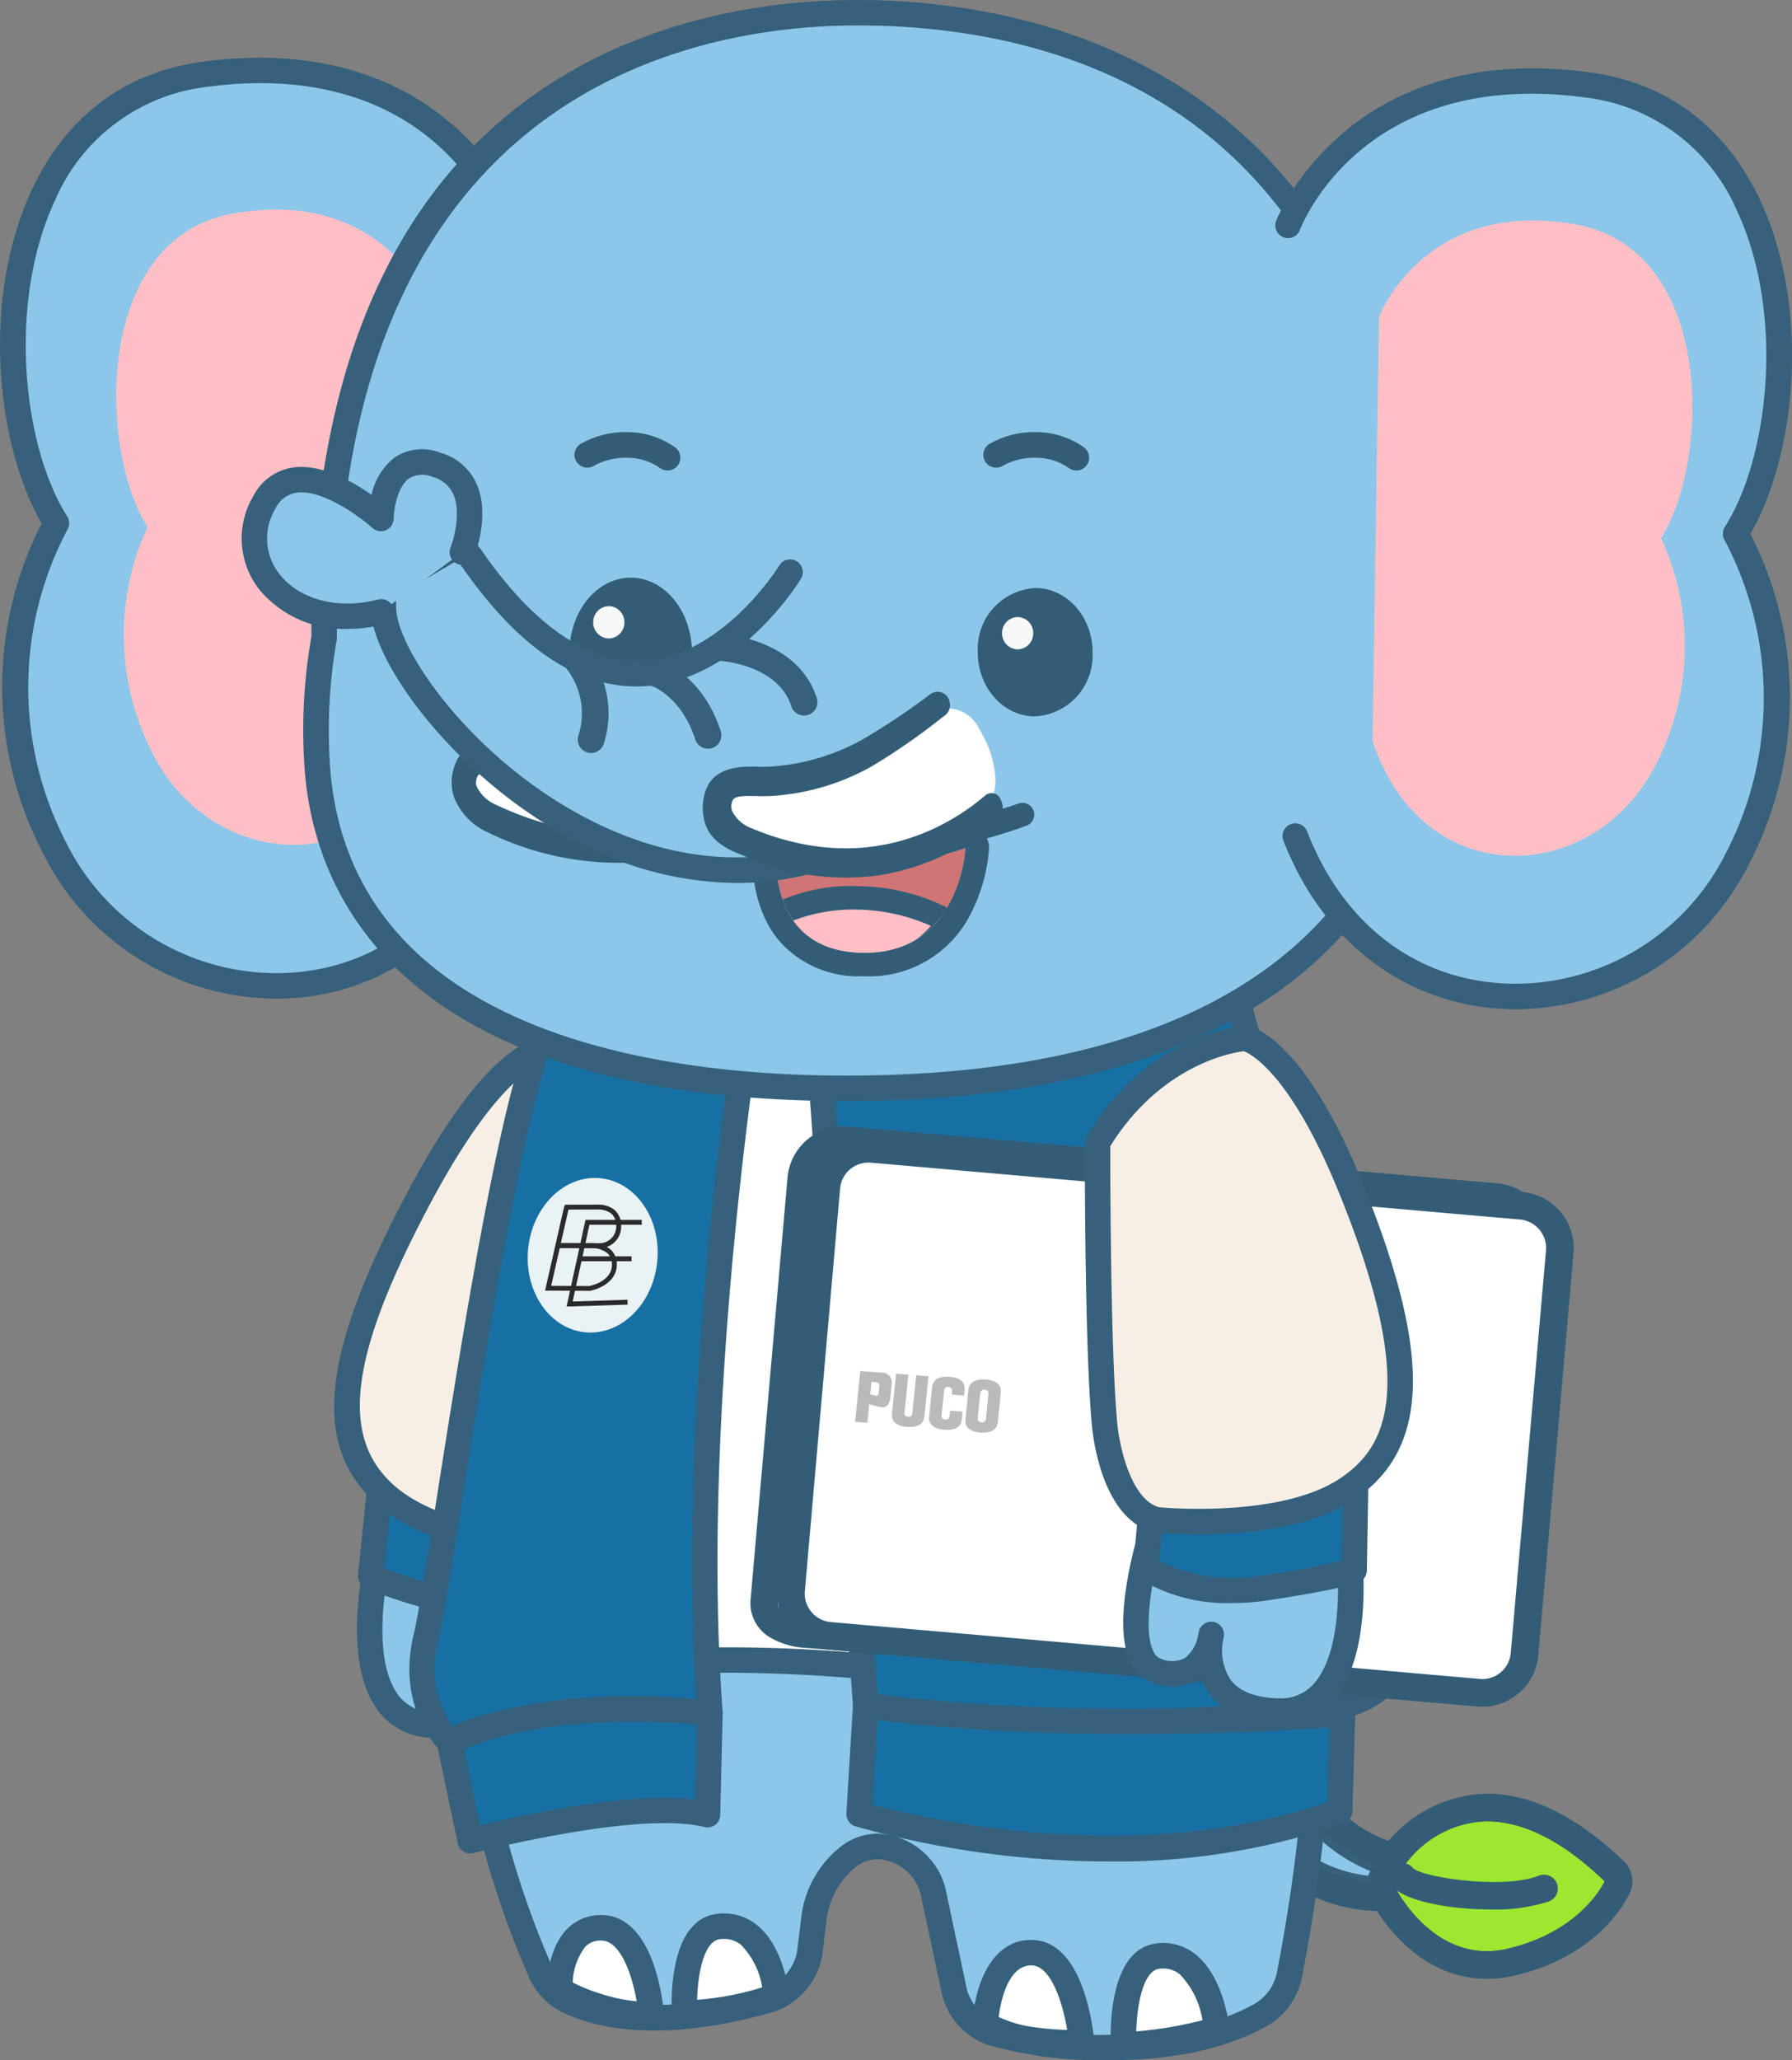 <svg id="그룹_3090" data-name="그룹 3090" xmlns="http://www.w3.org/2000/svg" width="154.915" height="178.04">
    <rect width="100%" height="100%" fill="#808080" stroke="none"/>
    <defs>
        <clipPath id="clip-path">
            <path id="패스_7436" data-name="패스 7436" d="M326.53-259.181c8.561.2 8.982-9.058 8.982-9.058a23.661 23.661 0 0 1-16.328-.291s-1.213 9.147 7.347 9.349" transform="translate(-319.124 268.53)" style="fill:none"/>
        </clipPath>
        <style>
            .cls-2{fill:#8cc7ea}.cls-3{fill:#36607b}.cls-4{fill:#335d76}.cls-6{fill:#fff}.cls-7{fill:#1770a3}.cls-8{fill:#f7efe5}.cls-9{fill:#bababa}.cls-11{fill:#ffbfc5}.cls-14{fill:#f7f8f8}.cls-15{fill:#2b2b2b}
        </style>
    </defs>
    <g id="그룹_3026" data-name="그룹 3026" transform="translate(107.986 153.06)">
        <path id="패스_7379" data-name="패스 7379" class="cls-2" d="M346.556-212.706s3.667 6.77 11.68 6.247c0 0 3.612 7.146 10.078 5.624s8.223-5.79 8.223-5.79c-11.289-10.866-17.838-.711-17.838-.711-7.491-2.031-9.58-7.766-9.58-7.766z" transform="translate(-345.814 216.148)"/>
        <path id="패스_7380" data-name="패스 7380" class="cls-3" d="M366.791-199.671c-4.863 0-7.875-4.518-8.64-5.818-8.041.319-11.827-6.506-11.865-6.577l-.219-.4 3.553-3.322.311.841a13.475 13.475 0 0 0 8.781 7.284 10.658 10.658 0 0 1 7-4.157c3.642-.425 7.517 1.3 11.491 5.126l.291.279-.153.375c-.077.185-1.949 4.568-8.637 6.143a8.347 8.347 0 0 1-1.913.226zm-7.755-6.67c.287.551 3.618 6.648 9.4 5.283 5.054-1.192 7.063-4.069 7.629-5.085-3.586-3.352-7.026-4.867-10.2-4.5a9.7 9.7 0 0 0-6.41 3.985l-.237.364zm-11.469-5.9a12.061 12.061 0 0 0 10.336 5.572 14.762 14.762 0 0 1-8.728-7.075z" transform="translate(-346.067 215.791)"/>
    </g>
    <g id="그룹_3027" data-name="그룹 3027" transform="translate(106.337 151.714)">
        <path id="패스_7381" data-name="패스 7381" class="cls-4" d="M349.935-214.287s2.089 5.736 9.58 7.769c0 0 2.778-4.312 7.839-4.312 2.705 0 6.064 1.234 10 5.021 0 0-1.757 4.268-8.223 5.79a7.746 7.746 0 0 1-1.788.213c-5.34 0-8.289-5.838-8.289-5.838-.3.021-.589.03-.876.03a12.848 12.848 0 0 1-10.8-6.275l2.563-2.4m0-2.39a2.388 2.388 0 0 0-1.632.645l-2.564 2.4a2.389 2.389 0 0 0-.469 2.885c.164.3 4.04 7.278 12.457 7.52 1.409 2.074 4.643 5.815 9.615 5.815a10.2 10.2 0 0 0 2.336-.276c7.574-1.784 9.794-6.987 9.885-7.207a2.391 2.391 0 0 0-.553-2.633c-3.922-3.774-7.845-5.689-11.657-5.69a11.949 11.949 0 0 0-8.648 3.926 11.479 11.479 0 0 1-6.525-5.809 2.391 2.391 0 0 0-1.69-1.508 2.468 2.468 0 0 0-.556-.065" transform="translate(-344.981 216.677)"/>
    </g>
    <g id="그룹_3028" data-name="그룹 3028" transform="translate(120.51 157.402)">
        <path id="패스_7382" data-name="패스 7382" d="M354.316-207.391s3.373 6.988 9.84 5.464 8.37-5.822 8.37-5.822c-11.288-10.866-17.382-1.268-17.382-1.268z" transform="translate(-354.316 212.931)" style="fill:#9ee630"/>
    </g>
    <g id="그룹_3029" data-name="그룹 3029" transform="translate(118.119 155.012)">
        <path id="패스_7383" data-name="패스 7383" class="cls-4" d="M363.179-212.115c2.681 0 6.084 1.256 10.163 5.182 0 0-1.9 4.3-8.372 5.824a7.951 7.951 0 0 1-1.816.217c-5.279 0-8.022-5.683-8.022-5.683l.827-1.626a9.078 9.078 0 0 1 7.219-3.914m0-2.39a11.5 11.5 0 0 0-9.238 5.024 2.246 2.246 0 0 0-.111.2l-.829 1.622a2.4 2.4 0 0 0-.021 2.124c.14.287 3.472 7.032 10.175 7.032a10.332 10.332 0 0 0 2.365-.281c7.535-1.775 9.911-6.961 10.008-7.181a2.392 2.392 0 0 0-.527-2.69c-4.034-3.882-8.012-5.85-11.822-5.85" transform="translate(-352.741 214.505)"/>
    </g>
    <g id="그룹_3030" data-name="그룹 3030" transform="translate(120.034 161.006)">
        <path id="패스_7384" data-name="패스 7384" class="cls-4" d="M362.823-206.546c-3.607 0-7.588-.744-8.59-2.11a1.2 1.2 0 0 1 .258-1.67 1.2 1.2 0 0 1 1.65.229c.875.78 7.773 1.848 10.864.63a1.2 1.2 0 0 1 1.552.673 1.2 1.2 0 0 1-.674 1.55 15.014 15.014 0 0 1-5.06.7m-6.668-3.531.008.011-.008-.011" transform="translate(-354.002 210.557)"/>
    </g>
    <g id="그룹_3031" data-name="그룹 3031" transform="translate(38.168 82.418)">
        <path id="패스_7385" data-name="패스 7385" class="cls-2" d="M302.892-236.939c-2.2 10.772-5.1 38.449 5.4 62.268a5.024 5.024 0 0 0 2.479 2.542c2.54 1.171 7.877 2.487 17.1-.1a5.161 5.161 0 0 0 3.709-4.353l.357-2.95c.351-2.894 3.02-6.427 5.9-5.983.041 0 .082.012.125.018a5.175 5.175 0 0 1 4.25 3.827l1.842 8.655a5.127 5.127 0 0 0 3.346 3.615 33.786 33.786 0 0 0 10.243 1.225c6.657 0 10.74-1.585 12.913-2.821a5.106 5.106 0 0 0 2.446-3.39 149.214 149.214 0 0 0-.334-59.019 118.156 118.156 0 0 0-7.963-23.455l-56.288 2.575a170.472 170.472 0 0 0-5.528 17.344" transform="translate(-299.717 262.695)"/>
        <path id="패스_7386" data-name="패스 7386" class="cls-3" d="M358.011-166.7a35.484 35.484 0 0 1-10.584-1.28 6.186 6.186 0 0 1-4.078-4.385l-1.851-8.7a4.052 4.052 0 0 0-3.336-2.968 3 3 0 0 0-2.28.659 6.932 6.932 0 0 0-2.493 4.351l-.357 2.947a6.234 6.234 0 0 1-4.5 5.28c-9.222 2.584-14.8 1.447-17.857.038a6.11 6.11 0 0 1-3.026-3.1c-12.161-27.591-6.188-59.394-5.469-62.93l.011-.047a173.174 173.174 0 0 1 5.569-17.475 1.1 1.1 0 0 1 .975-.7l54.615-2.5-1.583-3.232a1.075 1.075 0 0 1-.112-.483 1.1 1.1 0 0 1 .616-.988 1.1 1.1 0 0 1 1.47.5l2.321 4.737c5.22 10.659 8.024 23.58 8.051 23.709a150.593 150.593 0 0 1 .336 59.479 6.21 6.21 0 0 1-2.979 4.116c-2.381 1.362-6.644 2.972-13.459 2.972zM337.7-186.274a4.286 4.286 0 0 1 .667.052 6.3 6.3 0 0 1 5.271 4.658l1.851 8.7a3.981 3.981 0 0 0 2.617 2.8 32.731 32.731 0 0 0 9.9 1.172c6.334 0 10.222-1.456 12.367-2.677a4.008 4.008 0 0 0 1.916-2.663 148.267 148.267 0 0 0-.337-58.572 119.27 119.27 0 0 0-7.552-22.546l-54.841 2.508a168.965 168.965 0 0 0-5.227 16.523c-.727 3.578-6.531 34.672 5.329 61.581a3.925 3.925 0 0 0 1.934 1.987c2.229 1.025 7.312 2.371 16.344-.158a4.038 4.038 0 0 0 2.912-3.428l.357-2.947a9.176 9.176 0 0 1 3.349-5.839 5.209 5.209 0 0 1 3.143-1.151z" transform="translate(-300.08 262.32)"/>
    </g>
    <g id="그룹_3032" data-name="그룹 3032" transform="translate(47.294 165.504)">
        <path id="패스_7387" data-name="패스 7387" class="cls-6" d="M306.816-201.564s-.123-5.306 3.578-5.306 4.321 7.467 4.321 7.467a12.475 12.475 0 0 1-4.567-.679c-2.716-.864-3.332-1.482-3.332-1.482" transform="translate(-305.715 207.969)"/>
        <path id="패스_7388" data-name="패스 7388" class="cls-3" d="M314.623-197.912a14.905 14.905 0 0 1-4.433-.747c-2.756-.876-3.588-1.562-3.777-1.751a1.1 1.1 0 0 1-.32-.753c-.009-.345-.029-3.431 1.719-5.218a4.032 4.032 0 0 1 2.959-1.213c4.583 0 5.346 7.608 5.415 8.475a1.1 1.1 0 0 1-.985 1.186c-.026.001-.228.021-.578.021zm-6.314-3.855a15.03 15.03 0 0 0 2.548 1.011 13.548 13.548 0 0 0 2.979.609c-.387-2.227-1.379-5.247-3.065-5.247a1.818 1.818 0 0 0-1.383.545 5.312 5.312 0 0 0-1.079 3.082z" transform="translate(-306.091 207.594)"/>
    </g>
    <g id="그룹_3033" data-name="그룹 3033" transform="translate(58.059 165.364)">
        <path id="패스_7389" data-name="패스 7389" class="cls-6" d="M313.926-199.455a25.024 25.024 0 0 0 7.943-1.479s-.627-6.48-4.987-6c-3.372.369-2.956 7.48-2.956 7.48" transform="translate(-312.805 208.063)"/>
        <path id="패스_7390" data-name="패스 7390" class="cls-3" d="M314.348-197.978h-.059a1.1 1.1 0 0 1-1.084-1.035c-.049-.834-.352-8.168 3.934-8.639a4.493 4.493 0 0 1 3.448.99c2.332 1.895 2.737 5.835 2.754 6a1.1 1.1 0 0 1-.72 1.14 26.133 26.133 0 0 1-8.273 1.544zm3.358-7.506a3.05 3.05 0 0 0-.328.018c-1.456.159-1.937 3.156-1.99 5.242a25.052 25.052 0 0 0 5.625-1.076 6.762 6.762 0 0 0-1.817-3.66 2.282 2.282 0 0 0-1.49-.524z" transform="translate(-313.182 207.686)"/>
    </g>
    <g id="그룹_3034" data-name="그룹 3034" transform="translate(84.059 167.651)">
        <path id="패스_7391" data-name="패스 7391" class="cls-6" d="M331.032-199.231s.284-6.225 3.987-6.225 4.353 7.775 4.353 7.775a24.921 24.921 0 0 1-5.062-.372 14.2 14.2 0 0 1-3.278-1.178" transform="translate(-329.932 206.555)"/>
        <path id="패스_7392" data-name="패스 7392" class="cls-3" d="M339.065-196.193a27.259 27.259 0 0 1-4.57-.4 15.352 15.352 0 0 1-3.588-1.281 1.1 1.1 0 0 1-.6-1.031c.123-2.7 1.333-7.274 5.086-7.274 4.582 0 5.373 7.883 5.447 8.783a1.1 1.1 0 0 1-.266.814 1.108 1.108 0 0 1-.771.375c-.029 0-.294.014-.738.014zm-6.486-3.328a11.064 11.064 0 0 0 2.3.761 25.179 25.179 0 0 0 3.624.358c-.387-2.34-1.4-5.578-3.1-5.578-1.996 0-2.634 3.038-2.823 4.459z" transform="translate(-330.307 206.18)"/>
    </g>
    <g id="그룹_3035" data-name="그룹 3035" transform="translate(96.022 167.919)">
        <path id="패스_7393" data-name="패스 7393" class="cls-6" d="M338.926-197.581a33.183 33.183 0 0 0 8.063-1.325s-.711-6.826-5.071-6.348c-3.37.367-2.992 7.673-2.992 7.673" transform="translate(-337.81 206.38)"/>
        <path id="패스_7394" data-name="패스 7394" class="cls-3" d="M339.3-196.105a1.1 1.1 0 0 1-1.1-1.042c-.044-.855-.31-8.358 3.97-8.825a4.421 4.421 0 0 1 3.378.975c2.423 1.955 2.888 6.176 2.906 6.354a1.1 1.1 0 0 1-.786 1.169 34.036 34.036 0 0 1-8.359 1.369zm3.419-7.7a2.656 2.656 0 0 0-.307.018c-1.464.159-1.96 3.264-2.022 5.42a34.118 34.118 0 0 0 5.727-.963 7.342 7.342 0 0 0-1.951-3.961 2.237 2.237 0 0 0-1.444-.509z" transform="translate(-338.187 206.004)"/>
    </g>
    <g id="그룹_3036" data-name="그룹 3036" transform="translate(30.859 128.517)">
        <path id="패스_7395" data-name="패스 7395" class="cls-2" d="M313.689-226.629s2.417 11.889-1.785 12.665-4.218-3.7-4.218-3.7.858 6.588-6.547 5.888-5.271-13.234-3.068-19.456" transform="translate(-294.889 232.332)"/>
        <path id="패스_7396" data-name="패스 7396" class="cls-3" d="M302.579-210.248q-.563 0-1.168-.058a5.877 5.877 0 0 1-4.623-2.78c-2.944-4.612-.993-13.571.624-18.138a1.1 1.1 0 0 1 1.4-.67 1.1 1.1 0 0 1 .67 1.4c-1.6 4.535-3.155 12.6-.843 16.221a3.734 3.734 0 0 0 2.977 1.773c1.974.187 3.419-.176 4.3-1.081a4.616 4.616 0 0 0 1.075-3.231 4.752 4.752 0 0 1-.029-.477 1.1 1.1 0 0 1 1.028-1.1 1.1 1.1 0 0 1 1.163.955c0 .029.024.2.033.465a3.151 3.151 0 0 0 .9 1.972 2.335 2.335 0 0 0 1.993.323 1.132 1.132 0 0 0 .762-.553c1.31-1.94.785-7.661.146-10.813a1.1 1.1 0 0 1 .859-1.3 1.106 1.106 0 0 1 1.3.859c.188.926 1.775 9.143-.478 12.48a3.356 3.356 0 0 1-2.186 1.486 4.442 4.442 0 0 1-3.8-.8c-.064-.055-.126-.108-.184-.162a5.517 5.517 0 0 1-.984 1.409 6.553 6.553 0 0 1-4.935 1.82z" transform="translate(-295.266 231.957)"/>
    </g>
    <g id="그룹_3037" data-name="그룹 3037" transform="translate(46.264 90.527)">
        <path id="패스_7397" data-name="패스 7397" class="cls-6" d="M308.145-203.787a134.432 134.432 0 0 1 42.433 2.581l-6.878-53.329-27.238-1.72-10.321 52.181" transform="translate(-305.037 257.355)"/>
        <path id="패스_7398" data-name="패스 7398" class="cls-3" d="M350.954-199.731a1.084 1.084 0 0 1-.251-.029 134.481 134.481 0 0 0-42.046-2.56 1.1 1.1 0 0 1-1.2-.812 1.1 1.1 0 0 1-1.157.513 1.1 1.1 0 0 1-.865-1.292l10.322-52.181a1.1 1.1 0 0 1 1.148-.885l27.237 1.72a1.1 1.1 0 0 1 1.022.956l6.881 53.329a1.1 1.1 0 0 1-.354.956 1.094 1.094 0 0 1-.737.285zm-29.522-5.411a134.369 134.369 0 0 1 28.23 2.891L343.1-253.12l-25.371-1.6-10 50.548a1.1 1.1 0 0 1 .653-.329 117.482 117.482 0 0 1 13.05-.641z" transform="translate(-305.413 256.979)"/>
    </g>
    <g id="그룹_3038" data-name="그룹 3038" transform="translate(30.947 127.466)">
        <path id="패스_7399" data-name="패스 7399" class="cls-7" d="m314.139-228.482-.2 6.146s-4.034 2.226-10.394.49-7.491-2.432-7.491-2.432l.78-7.647z" transform="translate(-294.949 233.023)"/>
        <path id="패스_7400" data-name="패스 7400" class="cls-3" d="M308.683-219.708a19.175 19.175 0 0 1-5.056-.7c-6.2-1.691-7.568-2.428-7.779-2.557a1.1 1.1 0 0 1-.518-1.048l.78-7.649a1.1 1.1 0 0 1 .44-.771 1.108 1.108 0 0 1 .868-.194l17.309 3.443a1.1 1.1 0 0 1 .885 1.114l-.2 6.146a1.1 1.1 0 0 1-.568.926 13.537 13.537 0 0 1-6.161 1.29zM297.6-224.58a68.847 68.847 0 0 0 6.607 2.05 14.666 14.666 0 0 0 9.027-.158l.15-4.521-15.208-3.026z" transform="translate(-295.324 232.649)"/>
    </g>
    <g id="그룹_3039" data-name="그룹 3039" transform="translate(28.89 89.731)">
        <path id="패스_7401" data-name="패스 7401" class="cls-8" d="M311.575-256.779s13.743 3.978 11.891 22.225a129.842 129.842 0 0 0-3.812 13.243s-1.5 7.111-5.443 7.612c0 0-10.995-.178-16.128-4.679s-4.653-11.707 2.927-25.893c6.674-12.487 10.565-12.509 10.565-12.509" transform="translate(-293.594 257.878)"/>
        <path id="패스_7402" data-name="패스 7402" class="cls-3" d="M314.586-212.224h-.018c-.466-.008-11.461-.238-16.836-4.951-5.742-5.036-4.965-12.928 2.684-27.238 6.645-12.436 10.769-13.086 11.528-13.09.1.026.21.014.311.042.147.043 14.6 4.453 12.679 23.393a1.066 1.066 0 0 1-.056.255A129.241 129.241 0 0 0 321.1-220.7c-.169.8-1.788 7.886-6.38 8.467a1.056 1.056 0 0 1-.134.009zm-2.7-43.046c-.718.229-4.137 1.81-9.527 11.892-7.063 13.219-7.983 20.331-3.172 24.55 4.542 3.982 14.338 4.374 15.339 4.4 2.546-.407 4.06-4.989 4.43-6.738a132.051 132.051 0 0 1 3.806-13.256c1.55-15.863-9.076-20.225-10.88-20.848z" transform="translate(-293.969 257.503)"/>
    </g>
    <g id="그룹_3040" data-name="그룹 3040" transform="translate(35.392 86.644)">
        <path id="패스_7403" data-name="패스 7403" class="cls-7" d="M327.085-257.627s-5.224 32.874-3.223 59.12c0 0-16.163-1.166-22.523 2.491 0 0-3.407-3.216-2.036-8.967s6.03-42.1 10.061-52.183c0 0 7.394-3.366 17.721-.461" transform="translate(-297.875 259.914)"/>
        <path id="패스_7404" data-name="패스 7404" class="cls-3" d="M301.715-194.539a1.1 1.1 0 0 1-.755-.3c-.158-.149-3.853-3.726-2.35-10.022.407-1.706 1.125-6.266 2.034-12.041 2.078-13.2 5.223-33.158 8.075-40.3a1.1 1.1 0 0 1 .565-.592c.317-.144 7.88-3.5 18.474-.519a1.1 1.1 0 0 1 .788 1.231c-.052.328-5.18 33.052-3.211 58.863a1.106 1.106 0 0 1-.317.861 1.131 1.131 0 0 1-.859.32c-.158-.011-15.9-1.1-21.894 2.347a1.1 1.1 0 0 1-.55.152zm8.879-61.4c-2.718 7.271-5.754 26.543-7.778 39.386-.917 5.821-1.64 10.418-2.066 12.208a8.694 8.694 0 0 0 1.236 7.335c5.886-2.757 17.247-2.47 21.067-2.283-1.564-23.312 2.347-51.554 3.173-57.14a27.306 27.306 0 0 0-15.632.489z" transform="translate(-298.252 259.537)"/>
    </g>
    <g id="그룹_3041" data-name="그룹 3041" transform="translate(69.723 85.019)">
        <path id="패스_7405" data-name="패스 7405" class="cls-7" d="m321.588-255.2 4.014 56.6s22.552 3.229 41.586-.077c0 0 9.238-1.966 4.442-15.3-5.051-14.044-13.984-45.9-13.984-45.9z" transform="translate(-320.489 260.983)"/>
        <path id="패스_7406" data-name="패스 7406" class="cls-3" d="M348.063-195.73a177.073 177.073 0 0 1-22.24-1.41 1.1 1.1 0 0 1-.943-1.01l-4.013-56.6a1.1 1.1 0 0 1 .955-1.169l36.056-4.679a1.1 1.1 0 0 1 1.2.794c.09.319 8.98 31.978 13.962 45.825 1.866 5.188 1.93 9.4.19 12.528a8.822 8.822 0 0 1-5.438 4.219 117.66 117.66 0 0 1-19.729 1.502zm-21.052-3.47c4.327.54 23.821 2.687 40.364-.188a6.582 6.582 0 0 0 3.952-3.164c1.4-2.543 1.278-6.137-.357-10.681-4.527-12.585-12.245-39.73-13.751-45.058l-34.084 4.423z" transform="translate(-320.864 260.607)"/>
    </g>
    <g id="그룹_3042" data-name="그룹 3042" transform="translate(73.165 146.297)">
        <path id="패스_7407" data-name="패스 7407" class="cls-7" d="m324.427-219.52-.571 9.38s22.078 6.855 41.552-.26l.244-8.408s-22.379 1.895-41.226-.712" transform="translate(-322.756 220.621)"/>
        <path id="패스_7408" data-name="패스 7408" class="cls-3" d="M345.828-205.67a80.838 80.838 0 0 1-21.923-3.044 1.1 1.1 0 0 1-.771-1.117l.571-9.38a1.1 1.1 0 0 1 .4-.785 1.094 1.094 0 0 1 .847-.238c18.5 2.56 40.76.724 40.983.706a1.1 1.1 0 0 1 .847.3 1.1 1.1 0 0 1 .345.832l-.244 8.408a1.1 1.1 0 0 1-.723 1 59.511 59.511 0 0 1-20.332 3.318zm-20.446-4.911c4.1 1.11 22.7 5.537 39.323-.226l.187-6.437c-4.84.337-23.094 1.385-39.064-.654z" transform="translate(-323.132 220.245)"/>
    </g>
    <g id="그룹_3043" data-name="그룹 3043" transform="translate(66.073 98.531)">
        <path id="패스_7409" data-name="패스 7409" class="cls-6" d="m378.043-204.7-55.928-4.319c-2.009-.178-3.818-.955-3.642-2.964l3.187-36.381a3.677 3.677 0 0 1 3.973-3.332l56.1 4.914a3.676 3.676 0 0 1 3.332 3.972l-3.046 34.778a3.677 3.677 0 0 1-3.973 3.333" transform="translate(-318.46 251.707)"/>
    </g>
    <g id="그룹_3044" data-name="그룹 3044" transform="translate(64.878 97.336)">
        <path id="패스_7410" data-name="패스 7410" class="cls-4" d="M378.775-203.079c-.14 0-.281-.006-.424-.017l-55.922-4.322a6.675 6.675 0 0 1-3.223-1 3.434 3.434 0 0 1-1.517-3.258l3.185-36.381a4.829 4.829 0 0 1 1.723-3.3 4.853 4.853 0 0 1 3.547-1.122l56.1 4.914a4.868 4.868 0 0 1 4.418 5.268l-3.046 34.778a4.835 4.835 0 0 1-1.723 3.3 4.827 4.827 0 0 1-3.115 1.14m-53.06-47.021a2.455 2.455 0 0 0-1.585.581 2.454 2.454 0 0 0-.876 1.673l-3.187 36.383a1.048 1.048 0 0 0 .487 1.079 4.493 4.493 0 0 0 2.069.588l55.915 4.321h.014a2.433 2.433 0 0 0 1.8-.572 2.452 2.452 0 0 0 .876-1.675l3.047-34.778a2.463 2.463 0 0 0-.572-1.8 2.454 2.454 0 0 0-1.675-.878l-56.1-4.913a2.66 2.66 0 0 0-.217-.009" transform="translate(-317.673 252.494)"/>
    </g>
    <g id="그룹_3045" data-name="그룹 3045" transform="translate(68.377 99.278)">
        <path id="패스_7411" data-name="패스 7411" class="cls-6" d="m379.423-204.2-56.1-4.913a3.679 3.679 0 0 1-3.334-3.973l3.047-34.778a3.677 3.677 0 0 1 3.973-3.334l56.1 4.914a3.677 3.677 0 0 1 3.332 3.973l-3.047 34.776a3.676 3.676 0 0 1-3.972 3.334" transform="translate(-319.978 251.215)"/>
    </g>
    <g id="그룹_3046" data-name="그룹 3046" transform="translate(67.182 98.081)">
        <path id="패스_7412" data-name="패스 7412" class="cls-4" d="M380.152-202.586a5.58 5.58 0 0 1-.427-.017l-56.1-4.916a4.868 4.868 0 0 1-4.42-5.267l3.047-34.779a4.868 4.868 0 0 1 5.267-4.42l56.1 4.916a4.866 4.866 0 0 1 4.42 5.267l-3.047 34.779a4.867 4.867 0 0 1-4.84 4.436m-.219-2.4a2.465 2.465 0 0 0 2.678-2.247l3.046-34.779a2.472 2.472 0 0 0-2.247-2.677l-56.1-4.913a2.462 2.462 0 0 0-2.678 2.247l-3.046 34.776a2.472 2.472 0 0 0 2.245 2.678z" transform="translate(-319.191 252.003)"/>
    </g>
    <g id="그룹_3047" data-name="그룹 3047" transform="translate(73.923 118.49)">
        <path id="패스_7413" data-name="패스 7413" class="cls-9" d="m324.853-235.7-.164 1.606-1.058-.081.446-4.388 1.8.137a.861.861 0 0 1 .909 1.054l-.1 1.02c-.082.662-.289 1.09-1.1.855zm.087-.853.4.1c.214.053.3.023.325-.188l.059-.591a.3.3 0 0 0-.317-.367l-.358-.029z" transform="translate(-323.631 238.561)"/>
    </g>
    <g id="그룹_3048" data-name="그룹 3048" transform="translate(77.102 118.726)">
        <path id="패스_7414" data-name="패스 7414" class="cls-9" d="m328.889-238.191-.355 3.469c-.076.747-.733.969-1.5.908s-1.376-.375-1.3-1.122l.352-3.469 1.064.08-.337 3.31c-.02.19.109.3.308.317a.3.3 0 0 0 .367-.266l.337-3.31z" transform="translate(-325.725 238.405)"/>
    </g>
    <g id="그룹_3049" data-name="그룹 3049" transform="translate(80.312 118.973)">
        <path id="패스_7415" data-name="패스 7415" class="cls-9" d="m330.742-235.216-.067.659c-.076.745-.735.967-1.506.906s-1.4-.377-1.324-1.123l.26-2.552c.077-.747.735-.966 1.506-.908s1.375.376 1.3 1.122l-.052.5-1.06-.08.035-.342c.02-.19-.115-.3-.313-.319a.31.31 0 0 0-.373.266l-.228 2.232c-.02.19.117.3.314.319a.311.311 0 0 0 .373-.267l.05-.5z" transform="translate(-327.839 238.243)"/>
    </g>
    <g id="그룹_3050" data-name="그룹 3050" transform="translate(83.448 119.214)">
        <path id="패스_7416" data-name="패스 7416" class="cls-9" d="M330.171-237.169c.076-.745.733-.966 1.506-.906s1.376.375 1.3 1.122l-.261 2.551c-.076.748-.735.967-1.5.909s-1.377-.377-1.3-1.124zm.806 2.472c-.021.191.124.305.322.32a.321.321 0 0 0 .384-.266l.226-2.23c.021-.19-.126-.305-.322-.32a.32.32 0 0 0-.384.267z" transform="translate(-329.905 238.084)"/>
    </g>
    <g id="그룹_3051" data-name="그룹 3051" transform="translate(37.756 146.586)">
        <path id="패스_7417" data-name="패스 7417" class="cls-7" d="m300.533-216.475 1.8 8.542s14.394-3.789 20.51-2.256l.214-8.778s-13.707-1.746-22.523 2.493" transform="translate(-299.433 220.434)"/>
        <path id="패스_7418" data-name="패스 7418" class="cls-3" d="M302.707-206.456a1.1 1.1 0 0 1-.577-.164 1.1 1.1 0 0 1-.5-.709l-1.8-8.542a1.1 1.1 0 0 1 .6-1.218c9.006-4.33 22.567-2.664 23.139-2.593a1.1 1.1 0 0 1 .96 1.119l-.214 8.777a1.1 1.1 0 0 1-.433.849 1.1 1.1 0 0 1-.934.191c-5.772-1.447-19.82 2.217-19.962 2.253a1.106 1.106 0 0 1-.279.037zm-.54-9 1.382 6.559c3.288-.8 12.925-2.951 18.6-2.224l.158-6.474c-3.136-.287-13.083-.872-20.14 2.136z" transform="translate(-299.809 220.055)"/>
    </g>
    <g id="그룹_3052" data-name="그룹 3052" transform="translate(97.101 127.813)">
        <path id="패스_7419" data-name="패스 7419" class="cls-2" d="M341.234-228.974s-3.809 11.517.272 12.788 4.625-3.176 4.625-3.176-1.632 6.44 5.806 6.622 6.8-12.516 5.35-18.955" transform="translate(-338.523 232.796)"/>
        <path id="패스_7420" data-name="패스 7420" class="cls-3" d="M352.47-211.262h-.187c-2.69-.065-4.658-.894-5.847-2.463a5.527 5.527 0 0 1-.809-1.515 7.823 7.823 0 0 1-.2.14 4.433 4.433 0 0 1-3.873.342 3.351 3.351 0 0 1-1.992-1.734c-1.842-3.581.707-11.552 1-12.449a1.1 1.1 0 0 1 1.389-.7 1.1 1.1 0 0 1 .7 1.389c-1.008 3.052-2.208 8.671-1.137 10.754a1.137 1.137 0 0 0 .691.639 2.354 2.354 0 0 0 2.018-.085 3.147 3.147 0 0 0 1.127-1.857c.041-.263.082-.425.088-.454a1.1 1.1 0 0 1 1.269-.811 1.1 1.1 0 0 1 .888 1.215c-.008.061-.03.231-.085.474a4.609 4.609 0 0 0 .686 3.334c.767 1 2.159 1.533 4.139 1.582a3.783 3.783 0 0 0 3.167-1.409c2.725-3.323 2.142-11.513 1.086-16.205a1.1 1.1 0 0 1 .83-1.315 1.1 1.1 0 0 1 1.315.832c1.064 4.725 1.94 13.851-1.53 18.084a5.855 5.855 0 0 1-4.733 2.212z" transform="translate(-338.897 232.42)"/>
    </g>
    <g id="그룹_3053" data-name="그룹 3053" transform="translate(97.974 126.914)">
        <path id="패스_7421" data-name="패스 7421" class="cls-7" d="m340.722-230.92-.525 6.126s3.741 2.687 10.262 1.719 7.726-1.527 7.726-1.527l.132-7.685z" transform="translate(-339.097 233.387)"/>
        <path id="패스_7422" data-name="패스 7422" class="cls-3" d="M348.036-221.388a14.566 14.566 0 0 1-8.106-2.138 1.1 1.1 0 0 1-.454-.988l.525-6.125a1.1 1.1 0 0 1 1.011-1l17.595-1.368a1.1 1.1 0 0 1 .84.3 1.1 1.1 0 0 1 .345.82l-.132 7.685a1.1 1.1 0 0 1-.639.979c-.225.1-1.67.673-8.025 1.615a19.956 19.956 0 0 1-2.96.22zm-6.31-3.626a14.671 14.671 0 0 0 8.945 1.225 68.405 68.405 0 0 0 6.8-1.251l.1-5.683-15.459 1.2z" transform="translate(-339.472 233.012)"/>
    </g>
    <g id="그룹_3054" data-name="그룹 3054" transform="translate(93.781 88.63)">
        <path id="패스_7423" data-name="패스 7423" class="cls-8" d="M350.174-257.5s-7.643.588-12.739 9.015c0 0-.029 17.8.615 24.4 0 0 .644 7.239 4.5 8.2 0 0 10.939 1.127 16.568-2.734s6.237-11.165.161-26.059c-4.992-12.235-9.108-12.823-9.108-12.823" transform="translate(-336.335 258.604)"/>
        <path id="패스_7424" data-name="패스 7424" class="cls-3" d="M346.593-214.256c-2.119 0-3.612-.146-3.777-.164a.88.88 0 0 1-.153-.027c-4.489-1.122-5.261-8.352-5.333-9.173-.641-6.563-.619-23.766-.618-24.495a1.083 1.083 0 0 1 .159-.568c5.327-8.81 13.26-9.516 13.594-9.544a1.4 1.4 0 0 1 .24.008c.486.07 4.887 1.037 9.972 13.5 6.032 14.786 5.866 22.974-.557 27.38-3.798 2.602-9.69 3.083-13.527 3.083zm-3.471-2.344c1 .09 10.77.862 15.752-2.554 3.809-2.613 6.759-7.594-.235-24.736-4.13-10.124-7.55-11.876-8.186-12.123-1.151.149-7.2 1.247-11.543 8.209 0 2.394.026 17.988.609 23.98.162 1.789 1.123 6.518 3.604 7.224z" transform="translate(-336.711 258.228)"/>
    </g>
    <g id="그룹_3055" data-name="그룹 3055" transform="translate(45.617 101.799)">
        <path id="패스_7425" data-name="패스 7425" d="M316.186-242.315c-.367 3.679-3.162 6.411-6.243 6.1s-5.282-3.537-4.916-7.215 3.162-6.41 6.245-6.1 5.282 3.539 4.914 7.216" transform="translate(-304.987 249.554)" style="fill:#e9f2f4"/>
    </g>
    <g id="그룹_3056" data-name="그룹 3056" transform="translate(0 4.994)">
        <path id="패스_7426" data-name="패스 7426" class="cls-2" d="M318.131-300.115s-5.637-14.964-26.066-12.12c-18.709 2.6-19.045 28.693-12.629 38.765a29.931 29.931 0 0 0-.2 27.969c7.643 15.419 30.862 17.242 38.268-1.848" transform="translate(-274.56 313.691)"/>
        <path id="패스_7427" data-name="패스 7427" class="cls-3" d="M298.8-232.01a22.587 22.587 0 0 1-20.171-12.629 30.994 30.994 0 0 1-.087-28.441c-3.859-6.641-5.283-19.221-.888-28.74 2.936-6.357 8-10.206 14.642-11.13 10.96-1.529 17.774 2.01 21.56 5.245a20.555 20.555 0 0 1 5.686 7.576 1.1 1.1 0 0 1-.639 1.413 1.1 1.1 0 0 1-1.418-.636c-.22-.577-5.62-14.1-24.885-11.422a16.368 16.368 0 0 0-12.947 9.875c-4.083 8.841-2.73 21.208 1.095 27.211a1.1 1.1 0 0 1 .006 1.174 29.1 29.1 0 0 0-.153 26.9 20.34 20.34 0 0 0 19.1 11.387c7.8-.352 14.053-5.142 17.156-13.143a1.1 1.1 0 0 1 1.424-.627 1.1 1.1 0 0 1 .627 1.423c-3.384 8.721-10.526 14.157-19.108 14.545q-.5.019-1 .019z" transform="translate(-274.94 313.317)"/>
    </g>
    <g id="그룹_3057" data-name="그룹 3057" transform="translate(10.046 18.114)">
        <path id="패스_7428" data-name="패스 7428" class="cls-11" d="M308.651-296.349s-3.894-10.3-16.975-7.989c-11.977 2.11-11.718 20.224-7.41 27.111a22.221 22.221 0 0 0 .378 19.417c5.192 10.58 20.15 11.47 24.563-1.9" transform="translate(-281.558 304.675)"/>
    </g>
    <g id="그룹_3058" data-name="그룹 3058" transform="translate(26.212)">
        <path id="패스_7429" data-name="패스 7429" class="cls-2" d="M337.335-222.933c35.038.427 46.491-14.385 49.819-24.964 2.487-7.9.591-13.482.591-13.482 0-46.99-30.3-54.5-48-54.5-16.459 0-46.1 7.512-46.1 54.031a45.585 45.585 0 0 0-.537 11.842c.694 7.315 5.129 26.6 44.232 27.076" transform="translate(-291.829 316.981)"/>
        <path id="패스_7430" data-name="패스 7430" class="cls-3" d="M339.192-221.45c-.495 0-.99 0-1.5-.011-37.148-.452-44.335-17.78-45.314-28.07a46.552 46.552 0 0 1 .534-12.052c.049-49.656 33.02-55.023 47.2-55.023 14.748 0 49.028 5.4 49.1 55.435.32 1.075 1.7 6.537-.641 13.978-3.035 9.671-13.503 25.742-49.379 25.743zm.925-92.958c-13.53 0-45 5.159-45 52.931a1.041 1.041 0 0 1-.021.217 44.867 44.867 0 0 0-.521 11.522c2.115 22.259 27.943 25.893 43.151 26.079 35.674.431 45.855-14.971 48.756-24.193 2.337-7.421.615-12.747.6-12.8a1.109 1.109 0 0 1-.058-.351c-.003-46.466-29.39-53.405-46.907-53.405z" transform="translate(-292.205 316.606)"/>
    </g>
    <g id="그룹_3059" data-name="그룹 3059" transform="translate(64.654 69.098)">
        <path id="패스_7431" data-name="패스 7431" class="cls-4" d="M328.122-266.268c-7.294 0-10.152-2.933-10.322-3.115a1.016 1.016 0 0 1 .05-1.438 1.019 1.019 0 0 1 1.432.043c.091.093 5.646 5.47 21.654.027a1.016 1.016 0 0 1 1.29.636 1.018 1.018 0 0 1-.636 1.29 42.166 42.166 0 0 1-13.468 2.557" transform="translate(-317.526 271.094)"/>
    </g>
    <g id="그룹_3060" data-name="그룹 3060" transform="translate(67.081 72.989)">
        <path id="패스_7432" data-name="패스 7432" d="M319.183-268.531a23.66 23.66 0 0 0 16.33.293s-.424 9.257-8.983 9.056-7.347-9.349-7.347-9.349" transform="translate(-319.124 268.531)" style="fill:#cf7575"/>
    </g>
    <g id="그룹_3061" data-name="그룹 3061" transform="translate(65.049 70.956)">
        <path id="패스_7433" data-name="패스 7433" class="cls-4" d="M319.877-267.837a23.174 23.174 0 0 0 8.664 1.612 22.568 22.568 0 0 0 7.664-1.319s-.413 9.059-8.709 9.059h-.273c-8.56-.2-7.347-9.351-7.347-9.351M319.88-269.87a2.054 2.054 0 0 0-1 .26 2.035 2.035 0 0 0-1.022 1.506c-.029.211-.653 5.209 2.274 8.63a9.1 9.1 0 0 0 7.042 3.021h.32a9.809 9.809 0 0 0 9.282-5.649 14.737 14.737 0 0 0 1.453-5.241 1.821 1.821 0 0 0 .009-.2 2.032 2.032 0 0 0-2.021-2.034h-.085a2.039 2.039 0 0 0-.662.134 20.479 20.479 0 0 1-6.932 1.184 21.56 21.56 0 0 1-7.838-1.441 2.024 2.024 0 0 0-.823-.175" transform="translate(-317.786 269.87)"/>
    </g>
    <g id="그룹_3065" data-name="그룹 3065" transform="translate(67.081 72.99)">
        <g id="그룹_3064" data-name="그룹 3064" style="clip-path:url(#clip-path)">
            <g id="그룹_3062" data-name="그룹 3062" transform="translate(-.082 4.607)">
                <path id="패스_7434" data-name="패스 7434" class="cls-11" d="M319.07-263.914a14.137 14.137 0 0 1 7.275-1.576 16.583 16.583 0 0 1 7.655 2.014s-1.86 4.078-7.508 3.944a8.069 8.069 0 0 1-7.424-4.383" transform="translate(-319.07 265.495)"/>
            </g>
            <g id="그룹_3063" data-name="그룹 3063" transform="translate(-1.099 3.59)">
                <path id="패스_7435" data-name="패스 7435" class="cls-4" d="M327.115-258.162h-.3a9.031 9.031 0 0 1-8.34-5.009 1.016 1.016 0 0 1 .4-1.257 15.1 15.1 0 0 1 7.834-1.728 17.538 17.538 0 0 1 8.173 2.156 1.019 1.019 0 0 1 .393 1.289c-.087.188-2.145 4.544-8.16 4.544m-6.263-4.966a7.306 7.306 0 0 0 6.015 2.927 7.12 7.12 0 0 0 6.017-2.529 16.4 16.4 0 0 0-6.216-1.4 14.589 14.589 0 0 0-5.816 1m-1.435-.439z" transform="translate(-318.4 266.165)"/>
            </g>
        </g>
    </g>
    <g id="그룹_3066" data-name="그룹 3066" transform="translate(84.526 50.819)">
        <path id="패스_7437" data-name="패스 7437" class="cls-4" d="M340.541-277.508a5.263 5.263 0 0 1-5.036 5.47c-2.742-.042-4.93-2.561-4.89-5.627a5.261 5.261 0 0 1 5.034-5.469c2.742.042 4.931 2.563 4.892 5.625" transform="translate(-330.615 283.133)"/>
    </g>
    <g id="그룹_3067" data-name="그룹 3067" transform="translate(85.002 37.338)">
        <path id="패스_7438" data-name="패스 7438" class="cls-4" d="M338.971-288.691a1.1 1.1 0 0 1-.654-.216 4.909 4.909 0 0 0-2.737-.882 5.636 5.636 0 0 0-3.036.732 1.108 1.108 0 0 1-1.492-.481 1.107 1.107 0 0 1 .481-1.491 7.853 7.853 0 0 1 4.147-.971 7.085 7.085 0 0 1 3.949 1.31 1.109 1.109 0 0 1 .237 1.55 1.1 1.1 0 0 1-.894.452" transform="translate(-330.928 292.013)"/>
    </g>
    <g id="그룹_3068" data-name="그룹 3068" transform="translate(86.628 53.328)">
        <path id="패스_7439" data-name="패스 7439" class="cls-14" d="M334.692-280.039a1.367 1.367 0 0 1-1.391 1.348 1.377 1.377 0 0 1-1.3-1.442 1.368 1.368 0 0 1 1.391-1.347 1.375 1.375 0 0 1 1.3 1.441" transform="translate(-332 281.481)"/>
    </g>
    <g id="그룹_3069" data-name="그룹 3069" transform="translate(49.223 49.92)">
        <path id="패스_7440" data-name="패스 7440" class="cls-4" d="M317.959-277.134c-.043 3.591-2.45 6.462-5.378 6.411s-5.264-3-5.22-6.591 2.45-6.462 5.378-6.411 5.264 3 5.22 6.591" transform="translate(-307.362 283.725)"/>
    </g>
    <g id="그룹_3070" data-name="그룹 3070" transform="translate(49.662 37.338)">
        <path id="패스_7441" data-name="패스 7441" class="cls-4" d="M315.694-288.691a1.1 1.1 0 0 1-.656-.216 4.909 4.909 0 0 0-2.737-.882 5.64 5.64 0 0 0-3.036.732 1.106 1.106 0 0 1-1.491-.481 1.107 1.107 0 0 1 .48-1.491A7.853 7.853 0 0 1 312.4-292a7.09 7.09 0 0 1 3.95 1.31 1.11 1.11 0 0 1 .237 1.55 1.107 1.107 0 0 1-.894.452" transform="translate(-307.651 292.013)"/>
    </g>
    <g id="그룹_3071" data-name="그룹 3071" transform="translate(51.284 52.384)">
        <path id="패스_7442" data-name="패스 7442" class="cls-14" d="M311.412-280.661a1.372 1.372 0 0 1-1.392 1.35 1.377 1.377 0 0 1-1.3-1.444 1.366 1.366 0 0 1 1.391-1.347 1.377 1.377 0 0 1 1.3 1.441" transform="translate(-308.719 282.103)"/>
    </g>
    <g id="그룹_3072" data-name="그룹 3072" transform="translate(110.244 5.912)">
        <path id="패스_7443" data-name="패스 7443" class="cls-2" d="M348.279-299.51s5.636-14.965 26.066-12.12c18.709 2.6 19.043 28.693 12.627 38.765a29.931 29.931 0 0 1 .2 27.969c-7.643 15.419-30.862 17.242-38.268-1.849" transform="translate(-347.179 313.086)"/>
        <path id="패스_7444" data-name="패스 7444" class="cls-3" d="M368.367-231.405q-.5 0-1-.023c-8.583-.387-15.726-5.825-19.108-14.546a1.1 1.1 0 0 1 .627-1.423 1.1 1.1 0 0 1 1.423.627c3.1 8 9.358 12.793 17.157 13.145a20.372 20.372 0 0 0 19.1-11.387 29.1 29.1 0 0 0-.153-26.9 1.1 1.1 0 0 1 .006-1.174c3.826-6 5.179-18.372 1.1-27.213a16.37 16.37 0 0 0-12.947-9.872c-19.268-2.684-24.667 10.843-24.887 11.42a1.1 1.1 0 0 1-1.418.636 1.1 1.1 0 0 1-.639-1.413c.059-.158 6.187-15.753 27.248-12.821 6.642.925 11.7 4.772 14.64 11.129 4.4 9.519 2.971 22.1-.888 28.741a30.989 30.989 0 0 1-.086 28.441 22.586 22.586 0 0 1-20.175 12.633z" transform="translate(-347.554 312.712)"/>
    </g>
    <g id="그룹_3073" data-name="그룹 3073" transform="translate(118.656 19.056)">
        <path id="패스_7445" data-name="패스 7445" class="cls-11" d="M353.651-295.726s3.9-10.3 16.975-7.992c11.977 2.11 11.718 20.226 7.41 27.112a22.221 22.221 0 0 1-.378 19.417c-5.192 10.579-20.15 11.47-24.563-1.9" transform="translate(-353.095 304.055)"/>
    </g>
    <g id="그룹_3074" data-name="그룹 3074" transform="translate(40.096 60.585)">
        <path id="패스_7446" data-name="패스 7446" class="cls-6" d="M327.394-270.472a3.888 3.888 0 0 1-1.637 3.352c-3.553 2.327-11.1 5.684-21.969.577-1.23-.577-2.954-2-2.291-4 .679-2.044 2.859-.969 5.5-1.079a22.419 22.419 0 0 0 8.513-1.795c2.75-1.28 4.535-2.2 5.663-2.831a3.588 3.588 0 0 1 4.94 1.565c.156.276.314.581.471.919a8.191 8.191 0 0 1 .811 3.295" transform="translate(-301.35 276.701)"/>
    </g>
    <g id="그룹_3075" data-name="그룹 3075" transform="translate(39.041 59.124)">
        <path id="패스_7447" data-name="패스 7447" class="cls-4" d="M316.2-262.249a25.573 25.573 0 0 1-12.428-2.611 5.563 5.563 0 0 1-2.871-2.932 4.133 4.133 0 0 1-.021-2.73c.767-2.309 2.69-2.13 4.386-1.971a14.817 14.817 0 0 0 2.051.1 21.511 21.511 0 0 0 8.17-1.708 65.341 65.341 0 0 0 6.331-3.276l.261-.155a1.021 1.021 0 0 1 1.477.826v.021a1.35 1.35 0 0 1-.556 1.442l-.25.149a66.747 66.747 0 0 1-6.5 3.363 22.98 22.98 0 0 1-8.856 1.88 16.405 16.405 0 0 1-2.291-.1c-1.7-.161-2.109-.091-2.267.387a1.106 1.106 0 0 0-.006.771 3.344 3.344 0 0 0 1.7 1.573c10.6 4.981 18.577 1.283 22.2-1.169a.961.961 0 0 1 1.41.43 1.415 1.415 0 0 1-.378 1.792 23.024 23.024 0 0 1-11.563 3.926" transform="translate(-300.655 277.663)"/>
    </g>
    <g id="그룹_3076" data-name="그룹 3076" transform="translate(32.043 46.399)">
        <path id="패스_7448" data-name="패스 7448" class="cls-2" d="M331.93-283.376s-12.5 20.543-27.559-1.234a1.63 1.63 0 0 0-2.2-.466l-4.688 2.745c-.732.448-.732 1.318-.7 2.186.32 8.088 25.341 35.8 49.242 14.86" transform="translate(-295.67 286.42)"/>
        <path id="패스_7449" data-name="패스 7449" class="cls-3" d="M327.731-256.133a29.536 29.536 0 0 1-11.622-2.5c-11.338-4.873-19.848-15.979-20.05-21.09a3.2 3.2 0 0 1 1.222-3.167l4.705-2.757a2.737 2.737 0 0 1 3.663.788c4.47 6.463 9.118 9.624 13.694 9.533 7.054-.206 11.974-8.164 12.023-8.242a1.1 1.1 0 0 1 1.511-.369 1.1 1.1 0 0 1 .367 1.511c-.225.37-5.6 9.058-13.836 9.3-5.455.179-10.649-3.367-15.568-10.479a.532.532 0 0 0-.724-.153l-4.706 2.756c-.161.1-.181.533-.155 1.195.155 3.881 7.565 14.361 18.723 19.155 7.01 3.011 17.678 4.576 28.7-5.08a1.1 1.1 0 0 1 1.552.1 1.1 1.1 0 0 1-.1 1.553c-6.805 5.955-13.497 7.946-19.399 7.946z" transform="translate(-296.046 286.044)"/>
    </g>
    <g id="그룹_3077" data-name="그룹 3077" transform="translate(62.603 55.401)">
        <path id="패스_7450" data-name="패스 7450" class="cls-2" d="M316.2-279.724s5.484.378 6.864 4.684" transform="translate(-316.161 280.318)"/>
        <path id="패스_7451" data-name="패스 7451" class="cls-3" d="M322.512-274.657c-1.24-3.876-6.287-4.268-6.337-4.271l.082-1.187c.24.017 5.9.458 7.388 5.1z" transform="translate(-316.175 280.115)"/>
    </g>
    <g id="그룹_3078" data-name="그룹 3078" transform="translate(61.489 54.839)">
        <path id="패스_7452" data-name="패스 7452" class="cls-3" d="M323.459-273.489a1.152 1.152 0 0 1-1.1-.8c-1.119-3.492-5.8-3.879-5.845-3.884a1.158 1.158 0 0 1-1.07-1.236 1.157 1.157 0 0 1 1.231-1.07c.257.018 6.287.489 7.886 5.485a1.157 1.157 0 0 1-.749 1.453 1.147 1.147 0 0 1-.354.056" transform="translate(-315.441 280.486)"/>
    </g>
    <g id="그룹_3079" data-name="그룹 3079" transform="translate(56.527 57.617)">
        <path id="패스_7453" data-name="패스 7453" class="cls-2" d="M312.3-278.284s3.1 1.058 4.482 5.365" transform="translate(-312.107 278.849)"/>
        <path id="패스_7454" data-name="패스 7454" class="cls-3" d="M316.283-272.544c-1.262-3.943-3.994-4.946-4.11-4.987l.387-1.125c.138.049 3.4 1.21 4.855 5.748z" transform="translate(-312.173 278.656)"/>
    </g>
    <g id="그룹_3080" data-name="그룹 3080" transform="translate(55.572 57.025)">
        <path id="패스_7455" data-name="패스 7455" class="cls-3" d="M317.175-271.367a1.157 1.157 0 0 1-1.1-.8c-1.168-3.647-3.659-4.59-3.765-4.628a1.162 1.162 0 0 1-.7-1.473 1.151 1.151 0 0 1 1.458-.712c.15.052 3.671 1.3 5.209 6.108a1.153 1.153 0 0 1-.748 1.453 1.186 1.186 0 0 1-.352.056" transform="translate(-311.544 279.046)"/>
    </g>
    <g id="그룹_3081" data-name="그룹 3081" transform="translate(49.492 56.801)">
        <path id="패스_7456" data-name="패스 7456" class="cls-2" d="M307.846-278.948a7.485 7.485 0 0 1 1.143 6.745" transform="translate(-307.38 279.32)"/>
        <path id="패스_7457" data-name="패스 7457" class="cls-3" d="m309.707-271.874-1.119-.405a6.939 6.939 0 0 0-1.049-6.172l.931-.742a8.026 8.026 0 0 1 1.237 7.319z" transform="translate(-307.539 279.193)"/>
    </g>
    <g id="그룹_3082" data-name="그룹 3082" transform="translate(48.805 56.018)">
        <path id="패스_7458" data-name="패스 7458" class="cls-3" d="M309.383-270.653a1.156 1.156 0 0 1-.395-.068 1.158 1.158 0 0 1-.692-1.482 6.269 6.269 0 0 0-.963-5.634 1.157 1.157 0 0 1 .191-1.621 1.153 1.153 0 0 1 1.618.184 8.616 8.616 0 0 1 1.325 7.86 1.156 1.156 0 0 1-1.086.762" transform="translate(-307.086 279.709)"/>
    </g>
    <g id="그룹_3083" data-name="그룹 3083" transform="translate(20.896 38.841)">
        <path id="패스_7459" data-name="패스 7459" class="cls-2" d="M307.4-282.523s2.423-6.109-2.256-7.555-4.782 4.647-4.782 4.647-7.272-6.55-10.1-1.359c-3.059 5.624 2.645 11.379 10.117 9.419" transform="translate(-288.33 291.398)"/>
        <path id="패스_7460" data-name="패스 7460" class="cls-3" d="M297.839-275.511a9.5 9.5 0 0 1-7.6-3.387 7.157 7.157 0 0 1-.562-8.041 4.625 4.625 0 0 1 3.317-2.5c2.479-.428 5.244 1.14 6.934 2.344a5.577 5.577 0 0 1 1.949-3.2 4.285 4.285 0 0 1 3.97-.454 4.847 4.847 0 0 1 3.1 2.569c1.3 2.721-.083 6.292-.143 6.442a1.1 1.1 0 0 1-1.426.618 1.1 1.1 0 0 1-.621-1.426c.308-.783.943-3.155.2-4.69a2.707 2.707 0 0 0-1.761-1.412 2.213 2.213 0 0 0-2.027.132c-1.046.753-1.316 2.771-1.331 3.486a1.1 1.1 0 0 1-.662.985 1.1 1.1 0 0 1-1.172-.19c-1.087-.975-4.4-3.425-6.642-3.036a2.412 2.412 0 0 0-1.754 1.386 4.953 4.953 0 0 0 .36 5.634c1.749 2.232 5.089 3.091 8.513 2.2a1.1 1.1 0 0 1 1.342.785 1.1 1.1 0 0 1-.785 1.342 12.568 12.568 0 0 1-3.199.413z" transform="translate(-288.704 291.023)"/>
    </g>
    <g id="그룹_3084" data-name="그룹 3084" transform="translate(62.25 61.201)">
        <path id="패스_7461" data-name="패스 7461" class="cls-6" d="M339.726-270.406a4.135 4.135 0 0 1-1.327 3.468c-3.129 2.587-9.861 6.5-20.062 2.217-1.155-.484-2.806-1.775-2.3-3.823.515-2.089 2.564-1.178 4.974-1.488a19.516 19.516 0 0 0 7.693-2.426c2.45-1.482 4.035-2.54 5.036-3.249a3.1 3.1 0 0 1 4.6 1.193c.156.264.316.556.478.881a8.652 8.652 0 0 1 .911 3.228" transform="translate(-315.943 276.295)"/>
    </g>
    <g id="그룹_3085" data-name="그룹 3085" transform="translate(60.749 59.782)">
        <path id="패스_7462" data-name="패스 7462" class="cls-4" d="M330.065-261.348a21.475 21.475 0 0 1-11.5-1.679c-.615-.258-2.654-.9-3.311-2.573a4.48 4.48 0 0 1-.159-2.724c.581-2.361 2.885-2.464 4.444-2.431a12.361 12.361 0 0 0 1.883-.058 18.759 18.759 0 0 0 7.385-2.314 60.879 60.879 0 0 0 5.621-3.742c.082-.062.158-.12.232-.173a1.052 1.052 0 0 1 1.617.606v.02a1.128 1.128 0 0 1-.443 1.277c-.068.05-.143.1-.222.165a56.269 56.269 0 0 1-5.985 4.155 20.047 20.047 0 0 1-8 2.535 13.838 13.838 0 0 1-2.1.07c-1.567-.033-1.933.065-2.054.554a1.2 1.2 0 0 0 .035.77 3.067 3.067 0 0 0 1.632 1.444c9.956 4.18 17.057-.106 20.242-2.825a.836.836 0 0 1 1.313.325 1.52 1.52 0 0 1-.252 1.814 20.67 20.67 0 0 1-10.375 4.784" transform="translate(-314.953 277.23)"/>
    </g>
    <g id="그룹_3086" data-name="그룹 3086" transform="translate(47.12 104.202)">
        <path id="패스_7463" data-name="패스 7463" class="cls-15" d="m309.829-240.618-3.852-.018 1.667-7.336.411.094-.714 3.14h2.625a2.575 2.575 0 0 1 1.688.557 1.7 1.7 0 0 1 .524 1.257c.035 1.494-1.523 2.165-2.35 2.311m-3.323-.436 3.288.018c.044-.012 2-.38 1.963-1.883a1.286 1.286 0 0 0-.387-.956 2.165 2.165 0 0 0-1.392-.446h-2.731z" transform="translate(-305.977 247.972)"/>
    </g>
    <g id="그룹_3087" data-name="그룹 3087" transform="translate(48.267 104.105)">
        <path id="패스_7464" data-name="패스 7464" class="cls-15" d="m310.288-244.276-3.556-.02v-.421l3.551.02a1.457 1.457 0 0 0 1.455-1.53 1.359 1.359 0 0 0-.4-1.007 1.791 1.791 0 0 0-1.164-.38l-2.871.006v-.422l2.859-.006a2.19 2.19 0 0 1 1.461.489 1.75 1.75 0 0 1 .536 1.31 1.849 1.849 0 0 1-1.873 1.96" transform="translate(-306.732 248.036)"/>
    </g>
    <g id="그룹_3088" data-name="그룹 3088" transform="translate(48.985 105.424)">
        <path id="패스_7465" data-name="패스 7465" class="cls-15" d="m307.2-239.676 1.637-7.491h4.863v.422h-4.524l-1.449 6.63 4.737-.149.013.422z" transform="translate(-307.205 247.167)"/>
    </g>
    <g id="그룹_3089" data-name="그룹 3089" transform="translate(50.073 108.576)">
        <path id="사각형_1600" data-name="사각형 1600" class="cls-15" d="M0 0h4.523v.421H0z"/>
    </g>
</svg>
